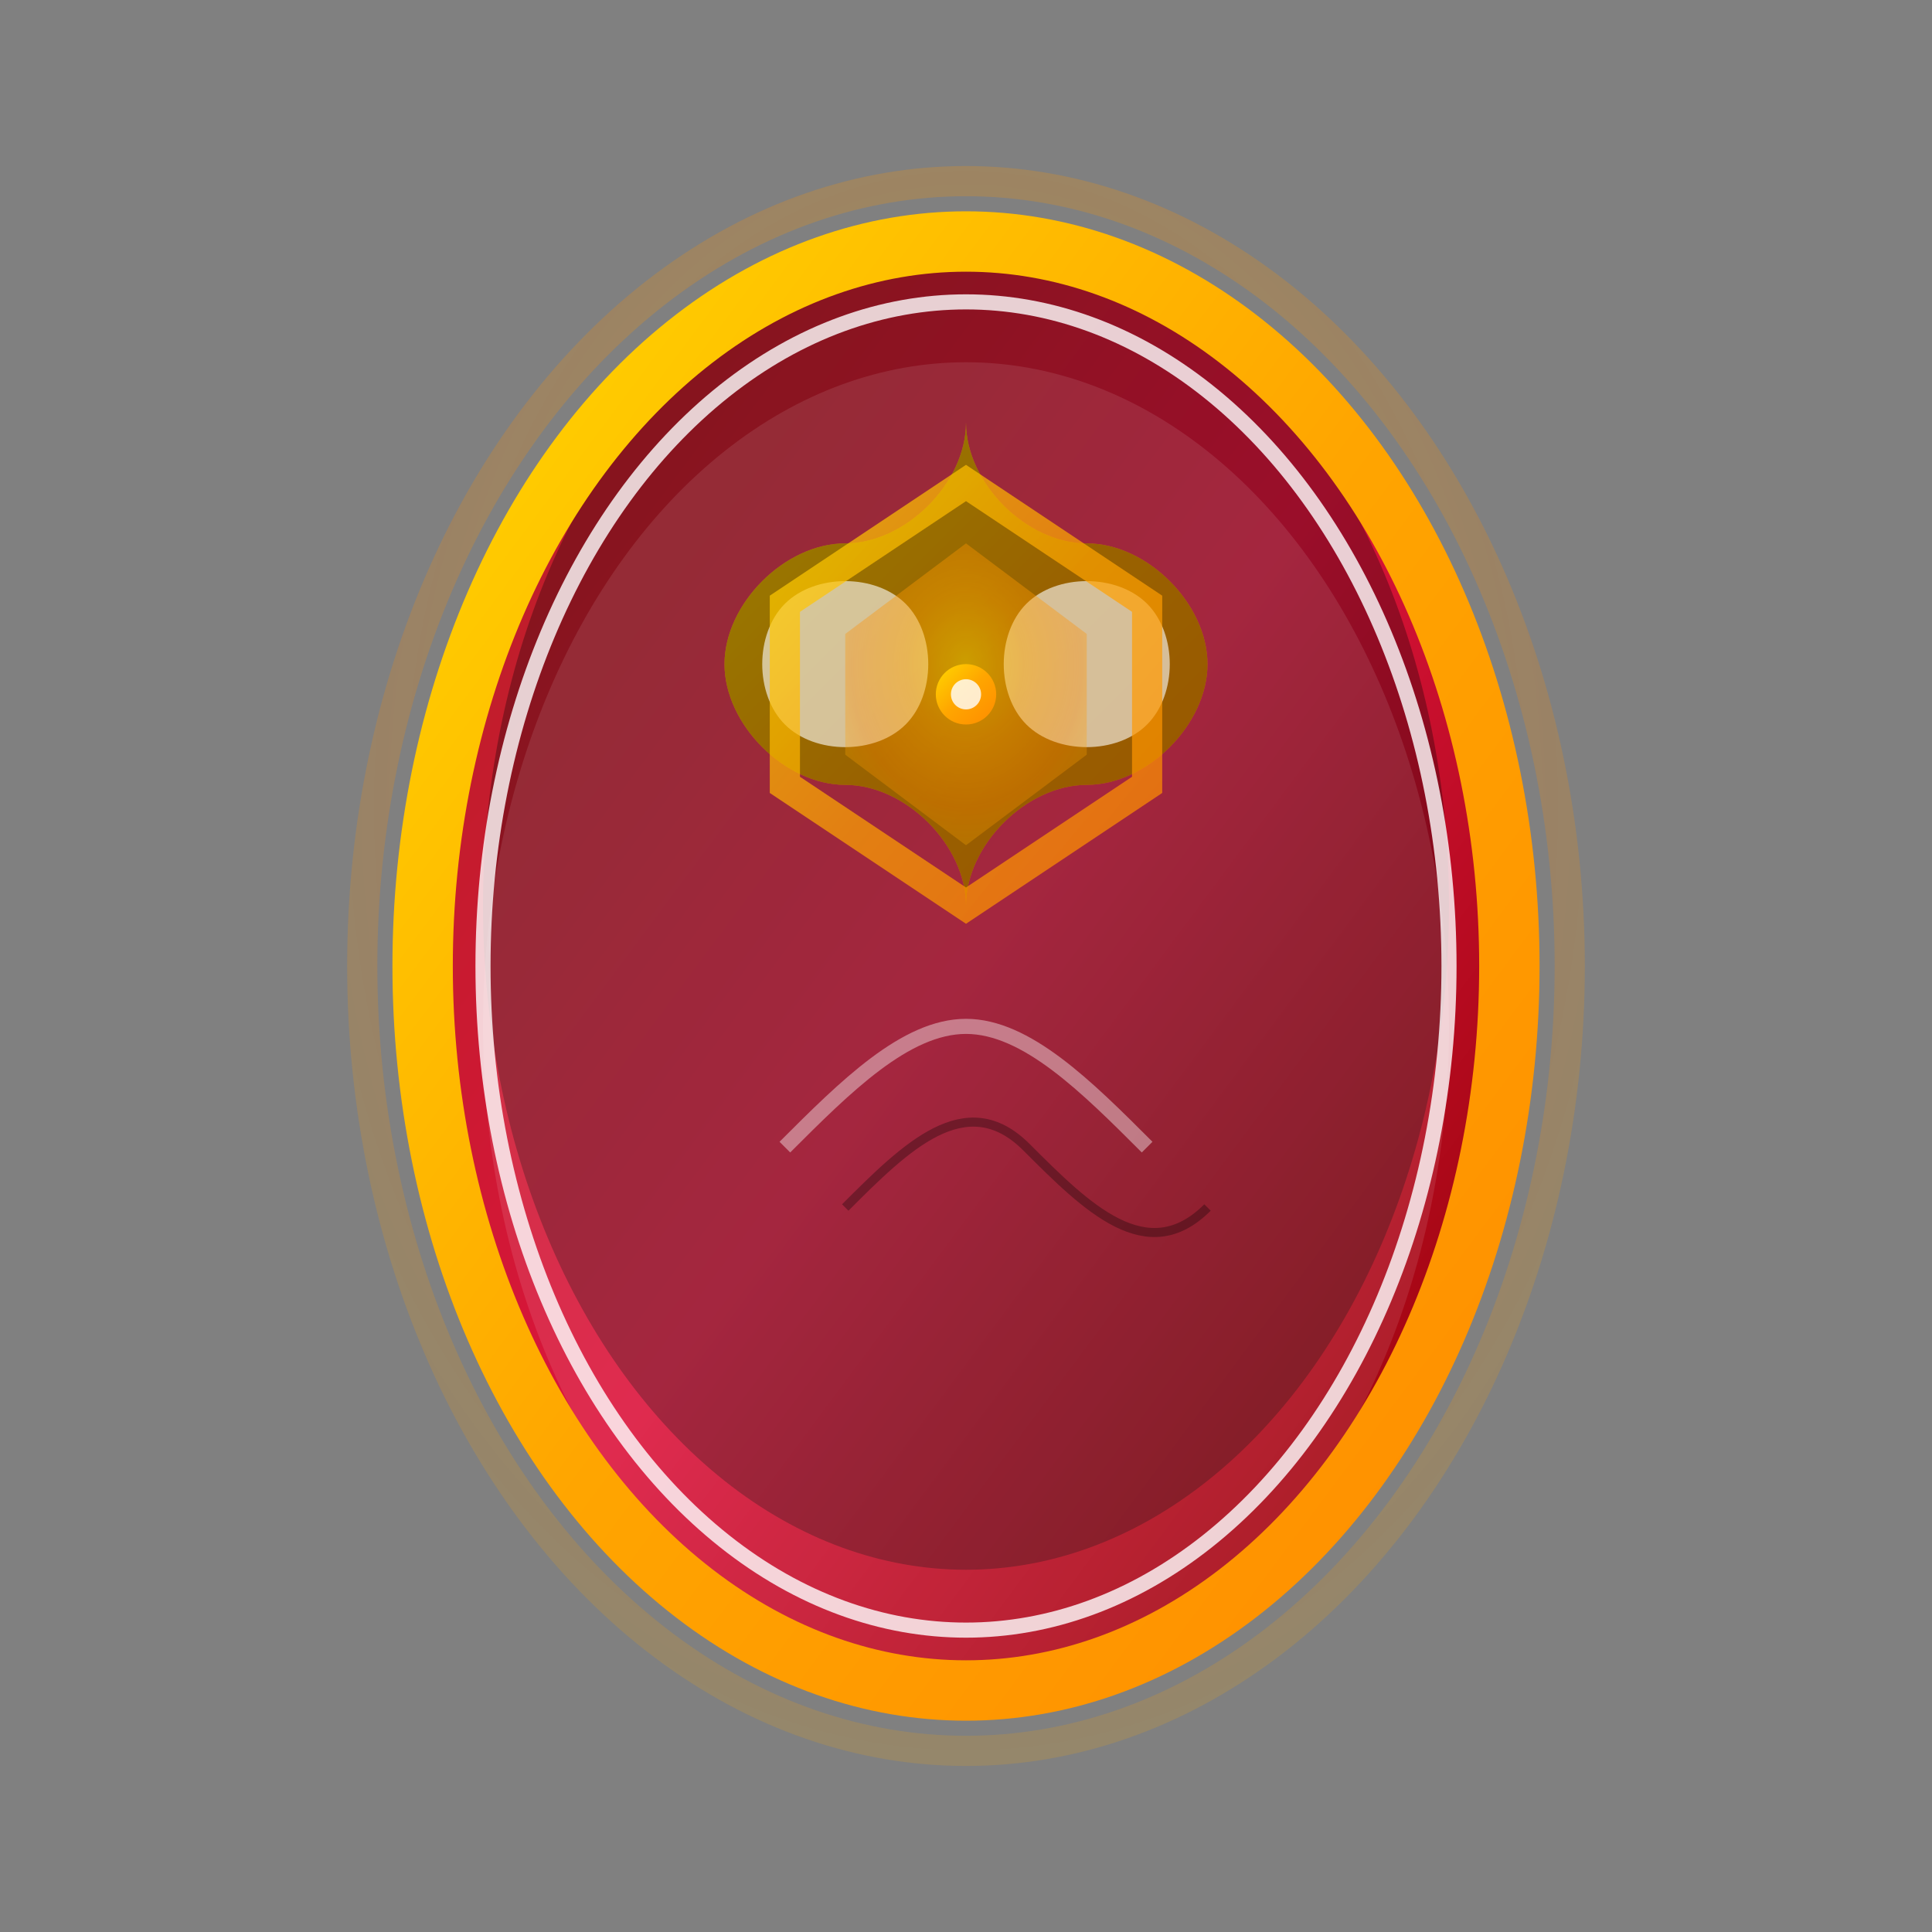 <svg width="64" height="64" viewBox="0 0 64 64" fill="none" xmlns="http://www.w3.org/2000/svg">
  <rect x="0" y="0" width="64" height="64" fill="#808080" stroke="none"/>
  <defs>
    <radialGradient id="shieldGlow" cx="50%" cy="40%" r="80%">
      <stop offset="0%" style="stop-color:#FFD700;stop-opacity:1" />
      <stop offset="30%" style="stop-color:#FFA500;stop-opacity:0.9" />
      <stop offset="60%" style="stop-color:#FF8C00;stop-opacity:0.7" />
      <stop offset="100%" style="stop-color:#FFD700;stop-opacity:0.3" />
    </radialGradient>
    <linearGradient id="shieldGradient" x1="0%" y1="0%" x2="100%" y2="100%">
      <stop offset="0%" style="stop-color:#B22222;stop-opacity:1" />
      <stop offset="50%" style="stop-color:#DC143C;stop-opacity:1" />
      <stop offset="100%" style="stop-color:#8B0000;stop-opacity:1" />
    </linearGradient>
    <linearGradient id="letterGradient" x1="0%" y1="0%" x2="100%" y2="100%">
      <stop offset="0%" style="stop-color:#FFD700;stop-opacity:1" />
      <stop offset="50%" style="stop-color:#FFA500;stop-opacity:1" />
      <stop offset="100%" style="stop-color:#FF8C00;stop-opacity:1" />
    </linearGradient>
  </defs>

  <!-- Shield base with 3D effect -->
  <ellipse cx="32" cy="32" rx="18" ry="24" fill="url(#shieldGradient)"/>
  <ellipse cx="32" cy="30" rx="16" ry="22" fill="#000000" opacity="0.3"/>
  <ellipse cx="32" cy="34" rx="16" ry="22" fill="#FFFFFF" opacity="0.1"/>

  <!-- Shield border with metallic effect -->
  <ellipse cx="32" cy="32" rx="18" ry="24" fill="none" stroke="url(#letterGradient)" stroke-width="2"/>
  <ellipse cx="32" cy="32" rx="16" ry="22" fill="none" stroke="#FFFFFF" stroke-width="0.5" opacity="0.8"/>

  <!-- Classic Superman 'S' letter with gradients -->
  <path d="M28 18C26 18 24 20 24 22C24 24 26 26 28 26C30 26 32 28 32 30C32 28 34 26 36 26C38 26 40 24 40 22C40 20 38 18 36 18C34 18 32 16 32 14C32 16 30 18 28 18Z" fill="url(#letterGradient)"/>
  <path d="M24 22C24 20 26 18 28 18C30 18 32 16 32 14C32 16 34 18 36 18C38 18 40 20 40 22C40 24 38 26 36 26C34 26 32 28 32 30C32 28 30 26 28 26C26 26 24 24 24 22Z" fill="#000000" opacity="0.4"/>

  <!-- Letter details and shading -->
  <path d="M26 20C27 19 29 19 30 20C31 21 31 23 30 24C29 25 27 25 26 24C25 23 25 21 26 20Z" fill="#FFFFFF" opacity="0.6"/>
  <path d="M34 20C35 19 37 19 38 20C39 21 39 23 38 24C37 25 35 25 34 24C33 23 33 21 34 20Z" fill="#FFFFFF" opacity="0.6"/>

  <!-- Inner shield pentagon -->
  <path d="M32 16L38 20L38 26L32 30L26 26L26 20Z" fill="none" stroke="url(#letterGradient)" stroke-width="1" opacity="0.7"/>
  <path d="M32 18L36 21L36 25L32 28L28 25L28 21Z" fill="url(#shieldGlow)" opacity="0.5"/>

  <!-- Shield emblem details -->
  <circle cx="32" cy="23" r="1" fill="url(#letterGradient)"/>
  <circle cx="32" cy="23" r="0.5" fill="#FFFFFF" opacity="0.8"/>

  <!-- Bottom curve details -->
  <path d="M26 38C28 36 30 34 32 34C34 34 36 36 38 38" fill="none" stroke="#FFFFFF" stroke-width="0.5" opacity="0.4"/>
  <path d="M28 40C30 38 32 36 34 38C36 40 38 42 40 40" fill="none" stroke="#000000" stroke-width="0.3" opacity="0.3"/>

  <!-- Outer glow effect -->
  <ellipse cx="32" cy="32" rx="20" ry="26" fill="none" stroke="url(#shieldGlow)" stroke-width="1" opacity="0.3"/>
</svg>
